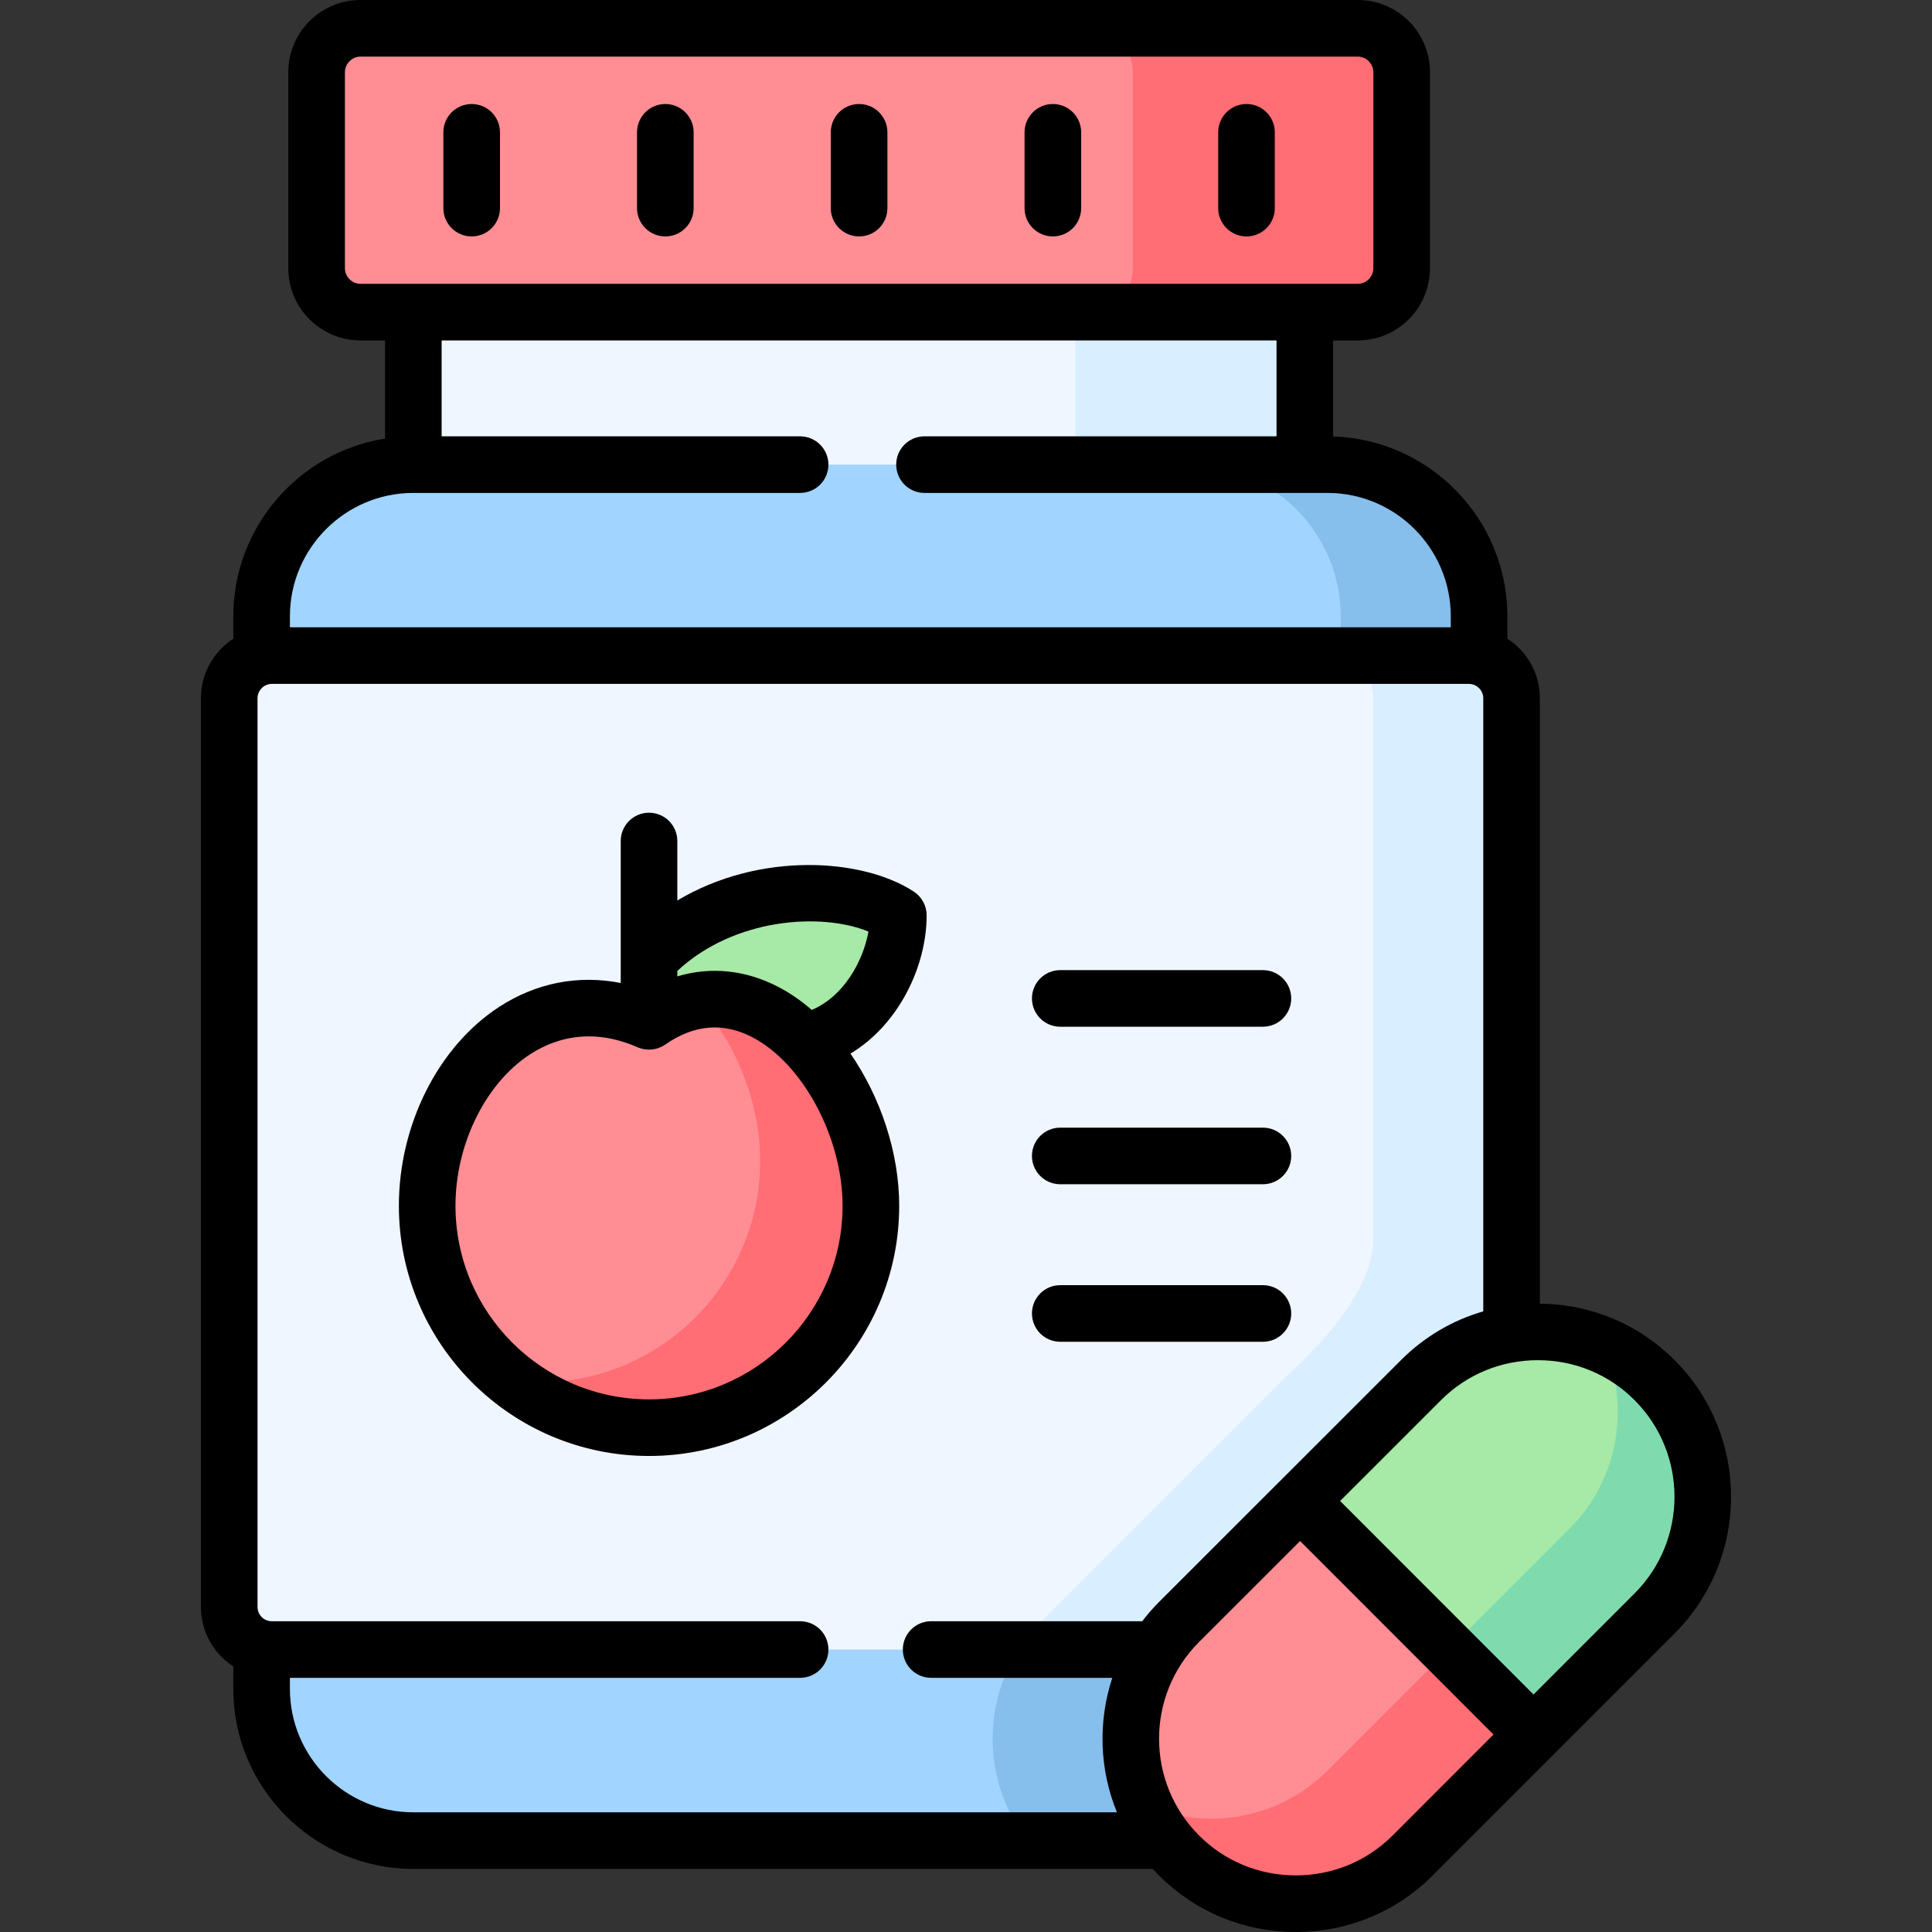 <svg id="Layer_1" enable-background="new 0 0 512 512" height="512" viewBox="0 0 512 512" width="512" xmlns="http://www.w3.org/2000/svg"><rect x="0" y="0" width="512" height="512" fill="#333333" stroke="none"/><g><g><path clip-rule="evenodd" d="m109.539 72h236.256v61.852h-236.256z" fill="#eff6ff" fill-rule="evenodd"/></g><g><path clip-rule="evenodd" d="m72.001 173.742 168.987 30.591 148.313-30.591c.938 0 1.819.114 2.671.313v-10.713c0-22.137-18.073-40.211-40.181-40.211h-5.996-236.256c-22.108 0-40.21 18.073-40.21 40.211v10.713c.882-.199 1.763-.313 2.672-.313z" fill="#a1d4ff" fill-rule="evenodd"/></g><g><path clip-rule="evenodd" d="m400.583 353.511v-168.487c0-5.286-3.694-9.747-8.61-10.969-.853-.199-1.733-.313-2.671-.313h-317.301c-.909 0-1.79.114-2.671.313-4.916 1.222-8.582 5.683-8.582 10.969v240.866c0 5.286 3.666 9.747 8.582 10.941.881.199 248.938 45.067 248.938 45.067 1.677-2.586 82.315-128.387 82.315-128.387z" fill="#eff6ff" fill-rule="evenodd"/></g><g><path clip-rule="evenodd" d="m171.999 378.348c32.452 0 58.794-26.343 58.794-58.796 0-15.829-6.991-32.708-17.562-43.479-11.111-11.339-26.2-15.914-41.233-5.399-32.026-14.095-58.794 16.397-58.794 48.878.001 32.453 26.315 58.796 58.795 58.796z" fill="#fe8d94" fill-rule="evenodd"/></g><g><path clip-rule="evenodd" d="m213.232 276.073c16.226-3.41 24.836-21.143 24.836-33.504-13.867-9.122-46.461-9.207-66.069 11.594v16.511c15.033-10.514 30.122-5.939 41.233 5.399z" fill="#a7e9a6" fill-rule="evenodd"/></g><g><path clip-rule="evenodd" d="m109.539 82.721h236.256 14.038c6.394 0 11.622-5.229 11.622-11.623v-51.975c0-6.394-5.229-11.623-11.622-11.623h-264.303c-6.394 0-11.622 5.229-11.622 11.623v51.976c0 6.394 5.229 11.623 11.622 11.623h14.009z" fill="#fe8d94" fill-rule="evenodd"/></g><g><path clip-rule="evenodd" d="m333.968 487.783c-11.509-14.692-12.276-35.152-2.387-50.64h-259.58c-.909 0-1.79-.114-2.671-.313v10.742c0 22.109 18.101 40.211 40.21 40.211z" fill="#a1d4ff" fill-rule="evenodd"/></g><g><path clip-rule="evenodd" d="m312.463 491.733c17.022 17.022 44.87 17.022 61.892 0l32.054-32.055-14.436-14.436-8.07-8.099-39.357-39.358-32.082 32.055c-2.245 2.273-4.206 4.717-5.882 7.303-9.889 15.488-9.122 35.948 2.387 50.64 1.079 1.364 2.244 2.672 3.494 3.95z" fill="#fe8d94" fill-rule="evenodd"/></g><g><path clip-rule="evenodd" d="m406.409 459.679 32.054-32.083c17.022-17.022 17.022-44.843 0-61.865-10.258-10.287-24.467-14.351-37.879-12.22-2.927.455-5.797 1.222-8.61 2.273-5.598 2.131-10.884 5.428-15.373 9.946l-32.054 32.055 39.357 39.358 8.07 8.099z" fill="#a7e9a6" fill-rule="evenodd"/></g><g><path clip-rule="evenodd" d="m312.463 491.733c17.022 17.022 44.87 17.022 61.892 0l32.054-32.055-14.436-14.436-8.07-8.099-32.082 32.083c-13.043 13.044-32.452 16.084-48.479 9.122 1.449 3.325 3.325 6.479 5.626 9.435 1.08 1.364 2.245 2.672 3.495 3.95z" fill="#ff6d75" fill-rule="evenodd"/></g><g><path clip-rule="evenodd" d="m406.409 459.679 32.054-32.083c17.022-17.022 17.022-44.843 0-61.865-3.95-3.978-8.497-7.019-13.384-9.122 6.991 15.999 3.922 35.437-9.122 48.48l-32.054 32.055 8.07 8.099z" fill="#7fdbae" fill-rule="evenodd"/></g><g><path clip-rule="evenodd" d="m272.31 487.783h36.658c-2.302-2.955-4.177-6.11-5.626-9.435-5.769-13.243-4.689-28.815 3.24-41.205h-36.629c-7.928 12.39-9.008 27.963-3.268 41.205 1.448 3.326 3.323 6.48 5.625 9.435z" fill="#86beec" fill-rule="evenodd"/></g><g><path clip-rule="evenodd" d="m391.973 163.341c0-22.137-18.073-40.211-40.181-40.211h-5.996-30.662c22.108 0 40.181 18.073 40.181 40.211v10.401h33.986c.938 0 1.819.114 2.671.313v-10.714z" fill="#86beec" fill-rule="evenodd"/></g><g><path clip-rule="evenodd" d="m312.463 429.84 32.082-32.055 32.054-32.055c4.49-4.518 9.775-7.815 15.373-9.946 2.813-1.051 5.683-1.819 8.61-2.273v-168.487c0-5.286-3.694-9.747-8.61-10.969-.853-.199-1.733-.313-2.671-.313h-33.986v.313c4.945 1.222 8.61 5.683 8.61 10.969v143.224c.369 16.113-21.114 34.612-23.984 37.483l-32.054 32.055-32.082 32.083c-2.245 2.245-4.206 4.689-5.854 7.275h36.629c1.677-2.586 3.638-5.03 5.883-7.304z" fill="#d9eeff" fill-rule="evenodd"/></g><g><path clip-rule="evenodd" d="m171.999 378.348c32.452 0 58.794-26.343 58.794-58.796 0-15.829-6.991-32.708-17.562-43.479-7.928-8.071-17.846-12.703-28.331-10.912 10.003 10.799 16.567 27.11 16.567 42.427 0 32.481-26.314 58.796-58.794 58.796-2.245 0-4.49-.114-6.706-.369 9.974 7.729 22.449 12.333 36.032 12.333z" fill="#ff6d75" fill-rule="evenodd"/></g><g><path clip-rule="evenodd" d="m315.134 123.131h30.662v-40.41h-60.812v40.41z" fill="#d9eeff" fill-rule="evenodd"/></g><g><path clip-rule="evenodd" d="m359.834 82.721c6.394 0 11.622-5.229 11.622-11.623v-51.975c0-6.394-5.229-11.623-11.622-11.623h-71.241c6.394 0 11.622 5.229 11.622 11.623v51.976c0 6.394-5.229 11.623-11.622 11.623h57.203 14.038z" fill="#ff6d75" fill-rule="evenodd"/></g><g><path d="m334.685 257.093h-53.707c-4.143 0-7.5 3.358-7.5 7.5s3.357 7.5 7.5 7.5h53.707c4.143 0 7.5-3.358 7.5-7.5s-3.358-7.5-7.5-7.5z"/><path d="m334.685 298.838h-53.707c-4.143 0-7.5 3.358-7.5 7.5s3.357 7.5 7.5 7.5h53.707c4.143 0 7.5-3.358 7.5-7.5s-3.358-7.5-7.5-7.5z"/><path d="m334.685 340.583h-53.707c-4.143 0-7.5 3.358-7.5 7.5s3.357 7.5 7.5 7.5h53.707c4.143 0 7.5-3.358 7.5-7.5s-3.358-7.5-7.5-7.5z"/><path d="m245.568 242.569c0-2.524-1.27-4.879-3.379-6.266-13.534-8.904-40.884-10.708-62.69 2.338v-15.765c0-4.142-3.357-7.5-7.5-7.5s-7.5 3.358-7.5 7.5v37.62c-11.253-2.195-22.422-.049-32.271 6.377-16.111 10.512-26.522 31.19-26.522 52.68 0 36.556 29.739 66.295 66.294 66.295s66.294-29.74 66.294-66.295c0-14.168-4.979-28.829-12.911-40.334 12.811-7.711 20.185-23.136 20.185-36.65zm-73.569 128.279c-28.283 0-51.294-23.011-51.294-51.295 0-16.3 7.925-32.422 19.719-40.117 3.791-2.473 9.086-4.784 15.633-4.784 3.884 0 8.208.813 12.921 2.887 2.381 1.034 5.179.764 7.314-.715 7.614-5.314 15.386-5.969 23.1-1.946 13.402 6.99 23.901 26.613 23.901 44.675 0 28.283-23.011 51.295-51.294 51.295zm43.131-103.206c-2.778-2.404-5.724-4.459-8.803-6.064-8.735-4.556-17.951-5.473-26.828-2.832v-1.449c15.146-14.084 38.169-15.533 50.659-10.424-1.426 7.872-6.556 17.198-15.028 20.769z"/><path d="m443.771 360.432c-9.509-9.525-22.165-14.816-35.688-14.955v-160.453c0-6.608-3.438-12.417-8.61-15.766v-5.917c0-25.803-20.581-46.873-46.177-47.672v-25.448h6.538c10.544 0 19.122-8.579 19.122-19.123v-51.975c0-10.545-8.578-19.123-19.122-19.123h-264.304c-10.545 0-19.123 8.578-19.123 19.123v51.976c0 10.544 8.578 19.123 19.123 19.123h6.509v26.004c-22.756 3.609-40.209 23.36-40.209 47.116v5.926c-5.156 3.35-8.582 9.155-8.582 15.757v240.865c0 6.591 3.426 12.388 8.582 15.733v5.95c0 26.308 21.402 47.71 47.709 47.71h195.954c.541.594 1.093 1.18 1.667 1.753 9.649 9.649 22.522 14.963 36.25 14.963 13.727 0 26.6-5.314 36.25-14.964l64.107-64.137c19.979-19.98 19.979-52.49.004-72.466zm-348.241-285.211c-2.235 0-4.123-1.888-4.123-4.123v-51.975c0-2.235 1.888-4.123 4.123-4.123h264.304c2.234 0 4.122 1.888 4.122 4.123v51.976c0 2.235-1.888 4.123-4.122 4.123h-264.304zm-18.7 88.12c0-18.037 14.673-32.71 32.709-32.71h102.499c4.143 0 7.5-3.358 7.5-7.5s-3.357-7.5-7.5-7.5h-94.999v-25.41h221.257v25.41h-93.294c-4.143 0-7.5 3.358-7.5 7.5s3.357 7.5 7.5 7.5h106.79c18.021 0 32.681 14.674 32.681 32.71v2.901h-307.643zm230.329 261.196c-1.622 1.622-3.097 3.333-4.456 5.106h-55.94c-4.143 0-7.5 3.358-7.5 7.5s3.357 7.5 7.5 7.5h48.009c-3.826 11.593-3.423 24.285 1.229 35.64h-186.462c-18.036 0-32.709-14.674-32.709-32.71v-2.929h135.208c4.143 0 7.5-3.358 7.5-7.5s-3.357-7.5-7.5-7.5h-140.037c-.266 0-.53-.039-.791-.087-1.69-.365-2.962-1.868-2.962-3.666v-240.867c0-2.05 1.719-3.782 3.753-3.782h317.301c2.05 0 3.781 1.732 3.781 3.782v162.494c-8.162 2.373-15.631 6.754-21.785 12.909l-64.137 64.11c-.001-.001-.001 0-.002 0zm61.892 61.893c-6.815 6.816-15.922 10.57-25.642 10.57-9.721 0-18.827-3.754-25.643-10.57-14.14-14.14-14.14-37.147 0-51.287l-.002.001 26.771-26.759 51.261 51.286zm64.107-64.137-26.757 26.769-51.257-51.282 26.759-26.747c6.815-6.816 15.921-10.57 25.639-10.57 9.715 0 18.812 3.752 25.617 10.57 14.132 14.133 14.132 37.127-.001 51.26z"/><path d="m124.998 62.656c4.143 0 7.5-3.358 7.5-7.5v-20.091c0-4.142-3.357-7.5-7.5-7.5s-7.5 3.358-7.5 7.5v20.091c0 4.142 3.358 7.5 7.5 7.5z"/><path d="m176.318 62.656c4.143 0 7.5-3.358 7.5-7.5v-20.091c0-4.142-3.357-7.5-7.5-7.5s-7.5 3.358-7.5 7.5v20.091c0 4.142 3.358 7.5 7.5 7.5z"/><path d="m227.668 62.656c4.143 0 7.5-3.358 7.5-7.5v-20.091c0-4.142-3.357-7.5-7.5-7.5s-7.5 3.358-7.5 7.5v20.091c0 4.142 3.358 7.5 7.5 7.5z"/><path d="m279.017 62.656c4.143 0 7.5-3.358 7.5-7.5v-20.091c0-4.142-3.357-7.5-7.5-7.5s-7.5 3.358-7.5 7.5v20.091c0 4.142 3.357 7.5 7.5 7.5z"/><path d="m330.337 62.656c4.143 0 7.5-3.358 7.5-7.5v-20.091c0-4.142-3.357-7.5-7.5-7.5s-7.5 3.358-7.5 7.5v20.091c0 4.142 3.357 7.5 7.5 7.5z"/></g></g></svg>